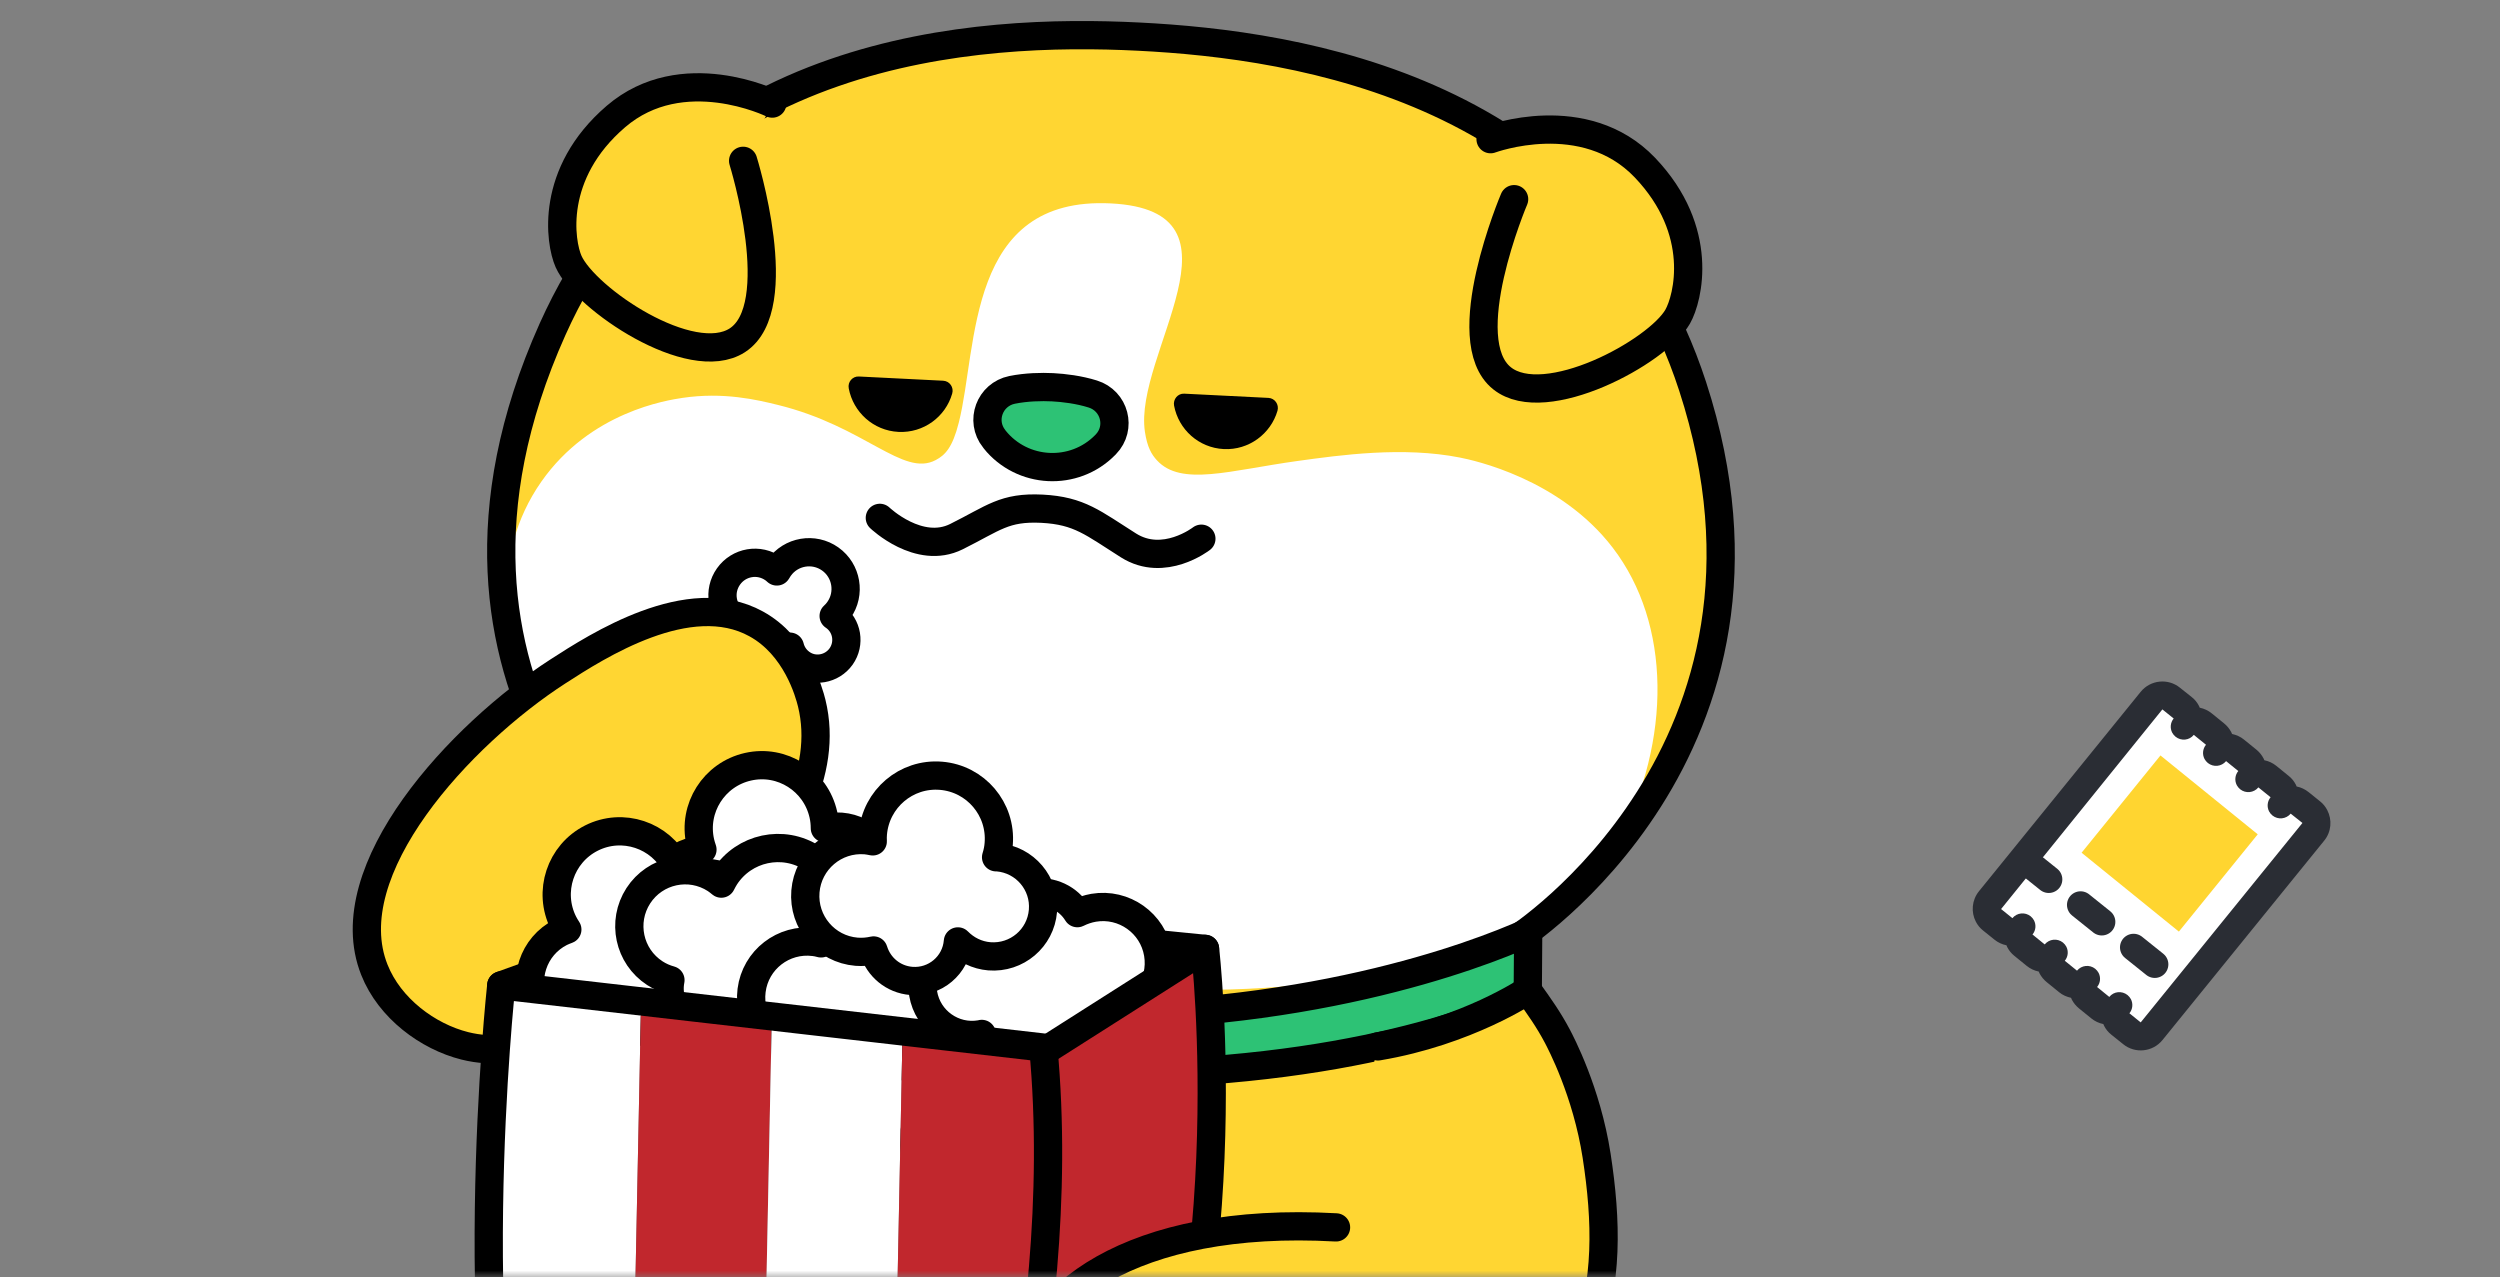 <svg width="184" height="94" viewBox="0 0 184 94" fill="none" xmlns="http://www.w3.org/2000/svg">
<rect x="0" y="0" width="184" height="94" fill="#808080" stroke="none"/>
<mask id="mask0" mask-type="alpha" maskUnits="userSpaceOnUse" x="0" y="0" width="184" height="94">
<rect width="184" height="94" fill="#C4C4C4"/>
</mask>
<g mask="url(#mask0)">
<path d="M146.334 67.361C146.277 67.251 146.234 67.123 146.228 66.999C146.201 66.723 146.28 66.45 146.452 66.246L158.351 51.56C158.713 51.118 159.361 51.05 159.798 51.403L160.63 52.072C160.747 52.163 160.826 52.272 160.893 52.4C160.949 52.51 160.992 52.638 161.003 52.771C161.019 52.937 160.999 53.098 160.936 53.246C161.068 53.143 161.219 53.077 161.403 53.051C161.679 53.025 161.896 53.109 162.11 53.276L163.008 54.005C163.124 54.095 163.208 54.214 163.27 54.333C163.454 54.689 163.423 55.122 163.156 55.457C163.342 55.257 163.537 55.075 163.804 55.053C164.07 55.031 164.292 55.055 164.501 55.236L165.399 55.965C165.515 56.056 165.6 56.174 165.661 56.293C165.845 56.649 165.814 57.082 165.547 57.417C165.715 57.203 165.91 57.021 166.186 56.994C166.461 56.968 166.673 56.997 166.883 57.178L167.781 57.907C167.897 57.997 167.981 58.116 168.043 58.234C168.227 58.591 168.196 59.024 167.929 59.359C168.291 58.917 168.823 58.758 169.265 59.12L170.097 59.79C170.214 59.88 170.293 59.989 170.359 60.117C170.416 60.227 170.459 60.355 170.466 60.479C170.492 60.755 170.413 61.028 170.241 61.232L158.338 75.909C157.976 76.351 157.328 76.419 156.891 76.066L156.058 75.397C155.942 75.306 155.862 75.197 155.796 75.069C155.739 74.959 155.696 74.831 155.69 74.707C155.663 74.431 155.743 74.159 155.915 73.954C155.747 74.168 155.552 74.35 155.276 74.376C155 74.403 154.788 74.374 154.579 74.192L153.695 73.445C153.578 73.355 153.494 73.236 153.433 73.118C153.248 72.761 153.279 72.328 153.546 71.993C153.379 72.207 153.184 72.389 152.908 72.416C152.632 72.443 152.42 72.413 152.211 72.232L151.313 71.504C151.197 71.413 151.112 71.295 151.051 71.176C150.867 70.819 150.898 70.386 151.164 70.052C150.802 70.494 150.271 70.653 149.829 70.29L148.931 69.562C148.815 69.471 148.73 69.353 148.669 69.234C148.485 68.878 148.516 68.445 148.783 68.11C148.615 68.324 148.42 68.506 148.144 68.533C147.868 68.559 147.656 68.53 147.447 68.349L146.614 67.679C146.494 67.602 146.4 67.489 146.334 67.361Z" fill="white"/>
<path d="M169.459 60.571L157.556 75.248L156.724 74.578C156.973 74.275 157.004 73.865 156.834 73.537C156.777 73.427 156.688 73.322 156.586 73.236C156.172 72.906 155.575 72.96 155.244 73.374L154.346 72.645C154.595 72.343 154.627 71.933 154.457 71.604C154.4 71.494 154.311 71.39 154.209 71.303C153.795 70.973 153.202 71.036 152.867 71.441L151.969 70.713C152.218 70.41 152.25 70 152.08 69.671C152.023 69.562 151.934 69.457 151.832 69.371C151.418 69.041 150.825 69.104 150.49 69.509L149.592 68.78C149.841 68.478 149.873 68.068 149.702 67.739C149.646 67.629 149.557 67.524 149.455 67.438C149.041 67.108 148.448 67.171 148.113 67.576L147.28 66.906L159.151 52.212L159.983 52.882C159.734 53.184 159.703 53.594 159.873 53.923C159.93 54.033 160.019 54.137 160.121 54.223C160.535 54.554 161.132 54.499 161.463 54.086L162.361 54.814C162.112 55.117 162.08 55.527 162.25 55.856C162.307 55.965 162.396 56.07 162.498 56.156C162.912 56.486 163.505 56.423 163.84 56.018L164.738 56.747C164.489 57.049 164.457 57.459 164.627 57.788C164.684 57.898 164.773 58.002 164.875 58.089C165.289 58.419 165.882 58.356 166.217 57.951L167.115 58.679C166.866 58.982 166.835 59.392 167.005 59.721C167.061 59.831 167.15 59.935 167.253 60.021C167.666 60.351 168.259 60.288 168.594 59.883L169.459 60.571ZM171.287 59.626C171.159 59.38 170.986 59.157 170.754 58.976L169.921 58.306C169.66 58.093 169.355 57.95 169.032 57.885C169.008 57.84 168.994 57.789 168.975 57.753C168.847 57.506 168.674 57.283 168.442 57.102L167.544 56.373C167.283 56.16 166.978 56.017 166.655 55.953C166.631 55.907 166.621 55.866 166.598 55.82C166.47 55.573 166.283 55.346 166.065 55.169L165.167 54.441C164.902 54.219 164.592 54.09 164.278 54.02C164.254 53.974 164.244 53.933 164.221 53.887C164.093 53.641 163.906 53.413 163.687 53.237L162.79 52.508C162.529 52.295 162.224 52.152 161.901 52.087C161.877 52.042 161.862 51.991 161.844 51.955C161.716 51.708 161.543 51.485 161.31 51.304L160.445 50.616C159.566 49.901 158.27 50.038 157.555 50.917L145.652 65.594C145.123 66.25 145.056 67.129 145.42 67.833C145.548 68.08 145.721 68.303 145.953 68.484L146.786 69.154C147.047 69.366 147.352 69.509 147.675 69.574C147.699 69.62 147.713 69.67 147.732 69.707C147.86 69.954 148.033 70.177 148.265 70.358L149.163 71.086C149.424 71.299 149.729 71.442 150.052 71.507C150.076 71.552 150.086 71.594 150.109 71.639C150.237 71.886 150.424 72.114 150.643 72.29L151.54 73.019C151.806 73.241 152.116 73.37 152.429 73.439C152.453 73.485 152.463 73.526 152.486 73.572C152.614 73.819 152.801 74.046 153.02 74.223L153.917 74.951C154.178 75.164 154.484 75.307 154.806 75.372C154.83 75.418 154.845 75.468 154.863 75.505C154.991 75.751 155.164 75.975 155.397 76.155L156.267 76.852C157.146 77.567 158.441 77.43 159.156 76.551L171.059 61.875C171.598 61.214 171.651 60.33 171.287 59.626Z" fill="#2A2D34"/>
<path d="M149.227 63.473L160.756 72.71" stroke="#2A2D34" stroke-width="2" stroke-linecap="round" stroke-dasharray="2 3"/>
<path d="M166.169 61.405L159.009 55.601L153.205 62.761L160.365 68.566L166.169 61.405Z" fill="#FFD530"/>
<mask id="mask1" mask-type="alpha" maskUnits="userSpaceOnUse" x="9" y="-4" width="136" height="100">
<rect x="9" y="-4" width="135.115" height="100" fill="#C4C4C4"/>
</mask>
<g mask="url(#mask1)">
<path d="M73.093 116.623C91.349 111.753 109.849 117.407 106.736 83.284C103.623 49.17 94.083 60.081 94.083 60.081" fill="#FFD632"/>
<path d="M73.093 116.623C91.349 111.753 109.849 117.407 106.736 83.284C103.623 49.17 94.083 60.081 94.083 60.081" stroke="black" stroke-width="2.08" stroke-miterlimit="10" stroke-linecap="round" stroke-linejoin="round"/>
<path d="M111.548 69.104C122.182 63.56 125.11 50.947 125.673 48.546C126.254 46.044 127.524 37.694 124.512 28.434C117.395 6.537 95.488 3.276 83.744 2.695C72 2.105 50.025 3.217 40.603 24.23C35.48 35.647 37.364 46.583 37.608 47.636C38.155 49.987 40.435 59.828 49.058 65.801C53.188 68.666 57.109 69.483 64.277 70.991C70.216 72.238 74.675 72.424 80.345 72.659C86.453 72.912 92.089 73.123 99.375 72.044C105.491 71.126 108.545 70.671 111.548 69.104Z" fill="white"/>
<path d="M124.58 28.434C123.932 26.724 120.491 17.953 111.372 11.078C100.603 2.956 88.892 2.475 83.803 2.694C60.39 3.705 47.931 8.028 40.67 24.23C36.413 33.733 36.237 41.721 37.785 48.082C37.549 47.231 35.934 41.03 39.846 35.444C43.463 30.288 49.134 29.453 50.227 29.285C53.248 28.838 55.704 29.42 57.269 29.807C63.671 31.383 66.464 35.141 68.87 33.86C69.552 33.498 70.098 32.967 70.569 31.096C71.983 25.51 71.108 14.439 81.75 14.97C92.392 15.501 83.407 26.075 84.266 31.779C84.434 32.908 84.753 33.447 85.149 33.877C86.932 35.823 90.516 34.618 95.505 33.927C98.668 33.489 103.262 32.849 107.443 33.675C108.427 33.868 114.796 35.216 118.699 40.314C122.998 45.925 123.04 54.443 119.103 61.984C121.164 59.65 124.933 54.746 126.464 47.517C128.34 38.705 125.808 31.703 124.58 28.434Z" fill="#FFD632"/>
<path d="M111.616 69.112C111.616 69.112 133.287 55.227 124.58 28.443C117.454 6.537 95.555 3.285 83.803 2.695C72.05 2.105 50.093 3.217 40.67 24.23C28.657 51.023 49.125 65.801 49.125 65.801C49.125 65.801 55.477 71.421 79.537 72.617" stroke="black" stroke-width="2.08" stroke-miterlimit="10" stroke-linecap="round" stroke-linejoin="round"/>
<path d="M56.84 7.624C56.84 7.624 50.219 4.38 45.331 8.576C40.443 12.772 41.217 17.835 41.848 19.251C43.076 21.997 50.85 27.246 54.265 25.047C58.051 22.604 54.694 11.836 54.694 11.836" fill="#FFD632"/>
<path d="M56.84 7.624C56.84 7.624 50.219 4.38 45.331 8.576C40.443 12.772 41.217 17.835 41.848 19.251C43.076 21.997 50.85 27.246 54.265 25.047C58.051 22.604 54.694 11.836 54.694 11.836" stroke="black" stroke-width="2.08" stroke-miterlimit="10" stroke-linecap="round" stroke-linejoin="round"/>
<path d="M109.706 10.244C109.706 10.244 116.613 7.674 121.063 12.333C125.513 16.993 124.243 21.955 123.478 23.303C121.988 25.915 113.727 30.372 110.555 27.845C107.022 25.039 111.439 14.659 111.439 14.659" fill="#FFD632"/>
<path d="M109.706 10.244C109.706 10.244 116.613 7.674 121.063 12.333C125.513 16.993 124.243 21.955 123.478 23.303C121.988 25.915 113.727 30.372 110.555 27.845C107.022 25.039 111.439 14.659 111.439 14.659" stroke="black" stroke-width="2.08" stroke-miterlimit="10" stroke-linecap="round" stroke-linejoin="round"/>
<path d="M64.756 38.115C64.756 38.115 67.633 40.871 70.393 39.497C73.152 38.124 73.909 37.307 76.686 37.441C79.462 37.585 80.454 38.503 83.062 40.146C85.67 41.789 88.421 39.649 88.421 39.649" stroke="black" stroke-width="2.08" stroke-miterlimit="10" stroke-linecap="round" stroke-linejoin="round"/>
<path d="M81.338 32.757C81.355 32.74 81.371 32.723 81.388 32.706C82.566 31.493 82.036 29.496 80.429 28.999C79.411 28.679 78.292 28.544 77.476 28.502C76.66 28.46 75.533 28.485 74.49 28.695C72.841 29.033 72.117 30.971 73.169 32.293C73.186 32.31 73.203 32.335 73.211 32.352C75.247 34.88 79.058 35.074 81.338 32.757Z" fill="#2DC275" stroke="black" stroke-width="2.08" stroke-miterlimit="10"/>
<path d="M63.217 27.71C62.745 27.684 62.375 28.114 62.468 28.586C62.796 30.33 64.277 31.695 66.127 31.788C67.978 31.88 69.594 30.676 70.082 28.965C70.216 28.51 69.896 28.047 69.417 28.021L63.217 27.71Z" fill="black"/>
<path d="M93.36 29.285C93.831 29.311 94.15 29.774 94.024 30.229C93.528 31.931 91.913 33.144 90.07 33.052C88.219 32.959 86.739 31.602 86.411 29.85C86.327 29.387 86.688 28.948 87.159 28.974L93.36 29.285Z" fill="black"/>
<path d="M61.904 48.319C62.577 47.367 62.358 46.044 61.408 45.37C61.391 45.361 61.374 45.344 61.357 45.336C61.5 45.21 61.627 45.066 61.744 44.898C62.602 43.685 62.316 42 61.105 41.14C59.894 40.281 58.211 40.567 57.353 41.781C57.286 41.873 57.235 41.966 57.176 42.059C57.1 41.991 57.025 41.924 56.941 41.865C55.864 41.098 54.383 41.351 53.618 42.429C52.852 43.508 53.104 44.991 54.181 45.757C54.383 45.901 54.61 46.01 54.837 46.086C54.669 46.802 54.93 47.577 55.561 48.024C56.394 48.614 57.538 48.42 58.135 47.594C58.253 48.074 58.531 48.512 58.968 48.824C59.902 49.498 61.223 49.271 61.904 48.319Z" fill="white" stroke="black" stroke-width="2.08" stroke-miterlimit="10" stroke-linecap="round" stroke-linejoin="round"/>
<path d="M41.066 49.414C33.898 54.04 24.627 64.032 27.555 71.379C28.682 74.219 31.492 76.291 34.209 76.974C38.407 78.027 42.092 75.676 45.449 73.452C47.022 72.416 62.283 62.094 59.742 51.748C59.549 50.973 58.615 47.544 55.654 45.918C50.715 43.188 43.951 47.552 41.066 49.414Z" fill="#FFD632" stroke="black" stroke-width="2.08" stroke-miterlimit="10" stroke-linecap="round" stroke-linejoin="round"/>
<path d="M76.972 79.037C96.817 79.577 108.166 75.465 112.44 73.477L112.474 68.623C108.553 70.384 95.707 75.237 77.089 74.732C58.472 74.226 45.911 68.682 42.092 66.719L41.865 71.564C46.021 73.78 57.126 78.498 76.972 79.037Z" fill="#2DC275" stroke="black" stroke-width="2.08" stroke-miterlimit="10" stroke-linecap="round" stroke-linejoin="round"/>
<path d="M65.177 63.695C64.739 61.723 62.788 60.485 60.819 60.923C60.785 60.931 60.752 60.94 60.71 60.957C60.71 60.628 60.676 60.291 60.6 59.954C60.037 57.443 57.555 55.868 55.056 56.432C52.549 56.997 50.976 59.482 51.54 61.985C51.582 62.17 51.641 62.355 51.7 62.532C51.523 62.549 51.355 62.574 51.178 62.608C48.957 63.105 47.569 65.304 48.065 67.528C48.562 69.753 50.757 71.143 52.978 70.646C53.399 70.553 53.794 70.393 54.148 70.182C54.863 71.227 56.158 71.792 57.471 71.497C59.187 71.109 60.264 69.416 59.885 67.697C60.634 68.101 61.526 68.253 62.417 68.051C64.378 67.621 65.614 65.666 65.177 63.695Z" fill="white" stroke="black" stroke-width="2.08" stroke-miterlimit="10" stroke-linecap="round" stroke-linejoin="round"/>
<path d="M36.893 72.525L53.811 66.408L88.691 69.837L76.778 77.1L36.893 72.525Z" fill="#C1272D" stroke="black" stroke-width="2.08" stroke-miterlimit="10" stroke-linecap="round" stroke-linejoin="round"/>
<path d="M55.115 66.248C54.206 64.445 52.011 63.72 50.21 64.63C50.177 64.647 50.143 64.664 50.118 64.689C50.034 64.369 49.924 64.049 49.764 63.746C48.612 61.454 45.819 60.527 43.531 61.681C41.242 62.836 40.317 65.633 41.469 67.925C41.554 68.093 41.655 68.262 41.755 68.413C41.596 68.472 41.427 68.54 41.268 68.615C39.24 69.635 38.424 72.112 39.442 74.151C40.46 76.181 42.933 76.999 44.969 75.979C45.356 75.785 45.701 75.533 45.996 75.246C46.946 76.089 48.334 76.316 49.537 75.71C51.102 74.918 51.742 73.005 50.951 71.43C51.775 71.64 52.675 71.573 53.491 71.16C55.3 70.25 56.024 68.051 55.115 66.248Z" fill="white" stroke="black" stroke-width="2.08" stroke-miterlimit="10" stroke-linecap="round" stroke-linejoin="round"/>
<path d="M61.694 75.499C62.788 73.805 62.308 71.539 60.617 70.444C60.583 70.427 60.55 70.41 60.525 70.385C60.76 70.149 60.979 69.896 61.164 69.601C62.56 67.444 61.946 64.563 59.793 63.164C57.639 61.765 54.762 62.38 53.365 64.537C53.264 64.697 53.172 64.866 53.088 65.034C52.953 64.925 52.818 64.815 52.667 64.714C50.757 63.476 48.217 64.023 46.98 65.927C45.743 67.84 46.29 70.385 48.191 71.623C48.553 71.859 48.94 72.027 49.344 72.137C49.1 73.376 49.605 74.698 50.732 75.431C52.204 76.392 54.173 75.971 55.132 74.496C55.367 75.313 55.881 76.055 56.655 76.552C58.346 77.672 60.6 77.192 61.694 75.499Z" fill="white" stroke="black" stroke-width="2.08" stroke-miterlimit="10" stroke-linecap="round" stroke-linejoin="round"/>
<path d="M72.706 75.128C72.967 73.123 71.554 71.294 69.551 71.033C69.518 71.025 69.476 71.025 69.442 71.025C69.551 70.713 69.636 70.385 69.678 70.048C70.006 67.503 68.205 65.169 65.665 64.841C63.124 64.512 60.794 66.315 60.466 68.86C60.44 69.053 60.432 69.239 60.432 69.433C60.264 69.39 60.096 69.348 59.919 69.331C57.664 69.045 55.603 70.637 55.317 72.895C55.031 75.153 56.621 77.218 58.876 77.504C59.305 77.563 59.725 77.546 60.138 77.47C60.449 78.701 61.484 79.669 62.813 79.838C64.554 80.065 66.144 78.835 66.38 77.091C66.944 77.731 67.726 78.17 68.643 78.288C70.62 78.54 72.445 77.125 72.706 75.128Z" fill="white" stroke="black" stroke-width="2.08" stroke-miterlimit="10" stroke-linecap="round" stroke-linejoin="round"/>
<path d="M67.945 73.131C68.281 75.12 70.166 76.459 72.151 76.122C72.185 76.114 72.227 76.106 72.26 76.097C72.244 76.426 72.26 76.763 72.319 77.1C72.748 79.636 75.146 81.338 77.678 80.908C80.21 80.478 81.91 78.077 81.481 75.541C81.447 75.347 81.405 75.17 81.346 74.985C81.523 74.977 81.691 74.96 81.868 74.934C84.106 74.555 85.612 72.424 85.233 70.182C84.854 67.941 82.726 66.433 80.488 66.812C80.059 66.888 79.664 67.023 79.293 67.208C78.637 66.13 77.367 65.498 76.046 65.725C74.313 66.02 73.152 67.663 73.438 69.399C72.715 68.952 71.831 68.758 70.931 68.91C68.946 69.256 67.608 71.143 67.945 73.131Z" fill="white" stroke="black" stroke-width="2.08" stroke-miterlimit="10" stroke-linecap="round" stroke-linejoin="round"/>
<path d="M76.761 67.039C76.93 65.025 75.432 63.264 73.421 63.096C73.388 63.096 73.346 63.096 73.312 63.096C73.413 62.776 73.48 62.447 73.505 62.11C73.716 59.549 71.814 57.307 69.257 57.097C66.7 56.886 64.462 58.79 64.243 61.352C64.226 61.545 64.226 61.731 64.235 61.925C64.066 61.891 63.89 61.857 63.713 61.84C61.45 61.655 59.465 63.34 59.279 65.606C59.094 67.873 60.777 69.861 63.04 70.047C63.469 70.08 63.898 70.047 64.293 69.954C64.664 71.167 65.732 72.086 67.07 72.195C68.82 72.338 70.359 71.041 70.502 69.288C71.099 69.895 71.899 70.308 72.816 70.384C74.835 70.544 76.593 69.052 76.761 67.039Z" fill="white" stroke="black" stroke-width="2.08" stroke-miterlimit="10" stroke-linecap="round" stroke-linejoin="round"/>
<path d="M88.691 69.837C88.691 69.837 91.728 95.863 82.726 114.745L71.074 121.401L67.204 83.503L88.691 69.837Z" fill="#C1272D" stroke="black" stroke-width="2.08" stroke-miterlimit="10" stroke-linecap="round" stroke-linejoin="round"/>
<path d="M36.893 72.525C36.893 72.525 33.772 101.003 39.013 118.443C39.013 118.443 42.016 118.738 46.265 119.143L47.182 73.713L36.893 72.525Z" fill="white"/>
<path d="M47.182 73.704L46.265 119.134C49.1 119.404 52.474 119.724 55.889 120.044L56.806 74.808L47.182 73.704Z" fill="#C1272D"/>
<path d="M56.806 74.808L55.889 120.044C59.229 120.356 62.594 120.668 65.522 120.929L66.43 75.92L56.806 74.808Z" fill="white"/>
<path d="M76.778 77.1L66.43 75.912L65.522 120.92C67.684 121.114 69.602 121.274 71.074 121.392C71.074 121.401 78.848 99.115 76.778 77.1Z" fill="#C1272D"/>
<path d="M36.893 72.525C36.893 72.525 33.772 101.003 39.013 118.443C39.013 118.443 62.535 120.718 71.074 121.401C71.074 121.401 78.856 99.115 76.787 77.1L36.893 72.525Z" stroke="black" stroke-width="2.08" stroke-miterlimit="10" stroke-linecap="round" stroke-linejoin="round"/>
<path d="M98.332 90.336C83.239 89.494 75.516 95.509 75.154 101.727C74.759 108.535 79.924 110.372 83.298 111.947C89.877 115.014 101.739 111.787 104.919 110.153C117.992 103.438 118.985 94.667 117.513 85.07C116.781 80.335 114.854 76.712 114.627 76.274C113.988 75.061 113.29 74.075 112.44 72.895C112.44 72.895 107.973 75.912 101.411 77.016" fill="#FFD632"/>
<path d="M98.332 90.336C83.239 89.494 75.516 95.509 75.154 101.727C74.759 108.535 79.924 110.372 83.298 111.947C89.877 115.014 101.739 111.787 104.919 110.153C117.992 103.438 118.985 94.667 117.513 85.07C116.781 80.335 114.854 76.712 114.627 76.274C113.988 75.061 113.29 74.075 112.44 72.895C112.44 72.895 107.973 75.912 101.411 77.016" stroke="black" stroke-width="2.08" stroke-miterlimit="10" stroke-linecap="round" stroke-linejoin="round"/>
</g>
</g>
</svg>
